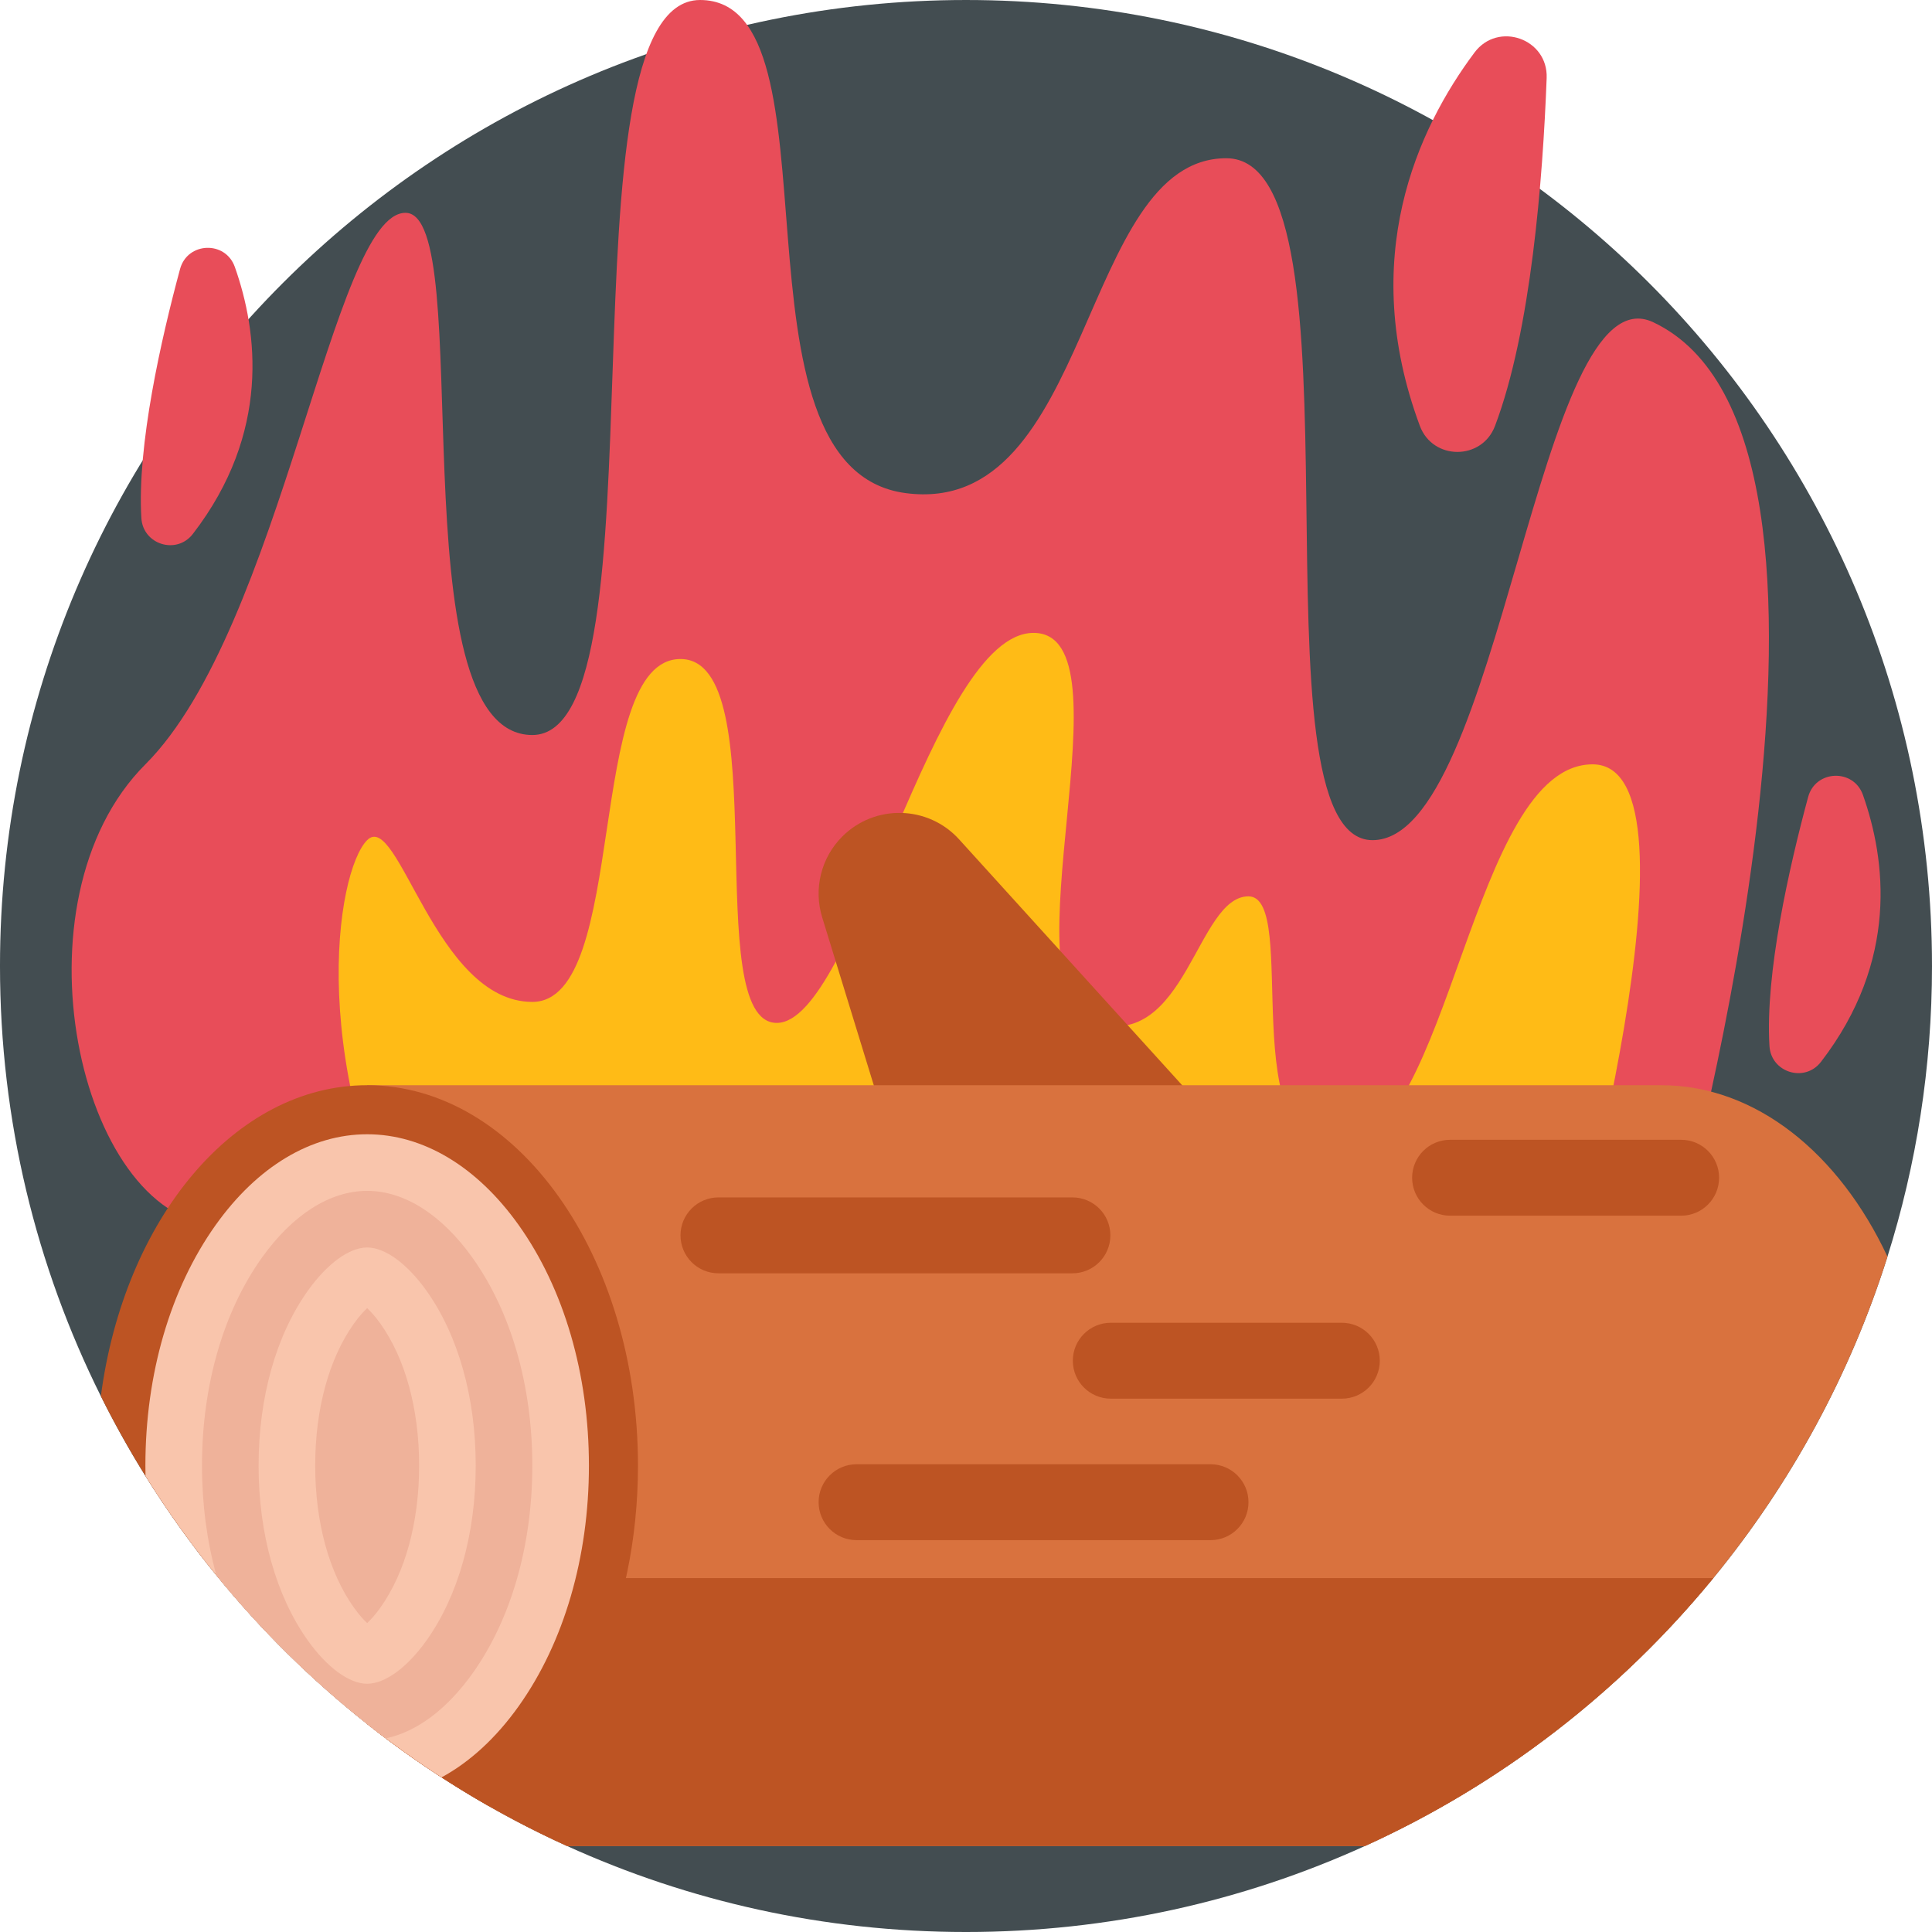 <svg id="Capa_1" enable-background="new 0 0 512 512" height="512" viewBox="0 0 512 512" width="512" xmlns="http://www.w3.org/2000/svg"><g><path d="m512 256c0 26.84-4.14 52.71-11.8 77.02-9.91 31.45-25.73 60.28-46.15 85.19-14.09 17.19-30.38 32.51-48.43 45.53-13.68 9.87-28.38 18.43-43.9 25.47-32.23 14.64-68.02 22.79-105.72 22.79s-73.49-8.15-105.72-22.79c-7.14-3.23-14.1-6.79-20.86-10.64-3.36-1.92-6.68-3.91-9.94-5.98-.83-.51-1.65-1.04-2.47-1.57-3.61-2.34-7.15-4.76-10.62-7.28-1.4-1-2.78-2.02-4.15-3.06-1.66-1.24-3.31-2.51-4.94-3.8-14.72-11.64-28.13-24.86-39.96-39.42-6.8-8.34-13.07-17.12-18.78-26.29-4.26-6.85-8.21-13.91-11.83-21.17-17.11-34.33-26.73-73.04-26.73-114 0-141.38 114.62-256 256-256s256 114.62 256 256z" fill="#434d51"/><path d="m57.141 324.659c-36.155-2.49-54.795-85.916-18.611-122.1s49.681-146.157 68.919-146.157-2.816 138.384 33.622 138.384 5.567-194.786 44.46-194.786 4.938 124.166 54.494 130.682c49.557 6.516 46.084-88.748 84.96-88.748s4.737 180.716 38.748 180.716 43.785-151.745 74.409-137.247c64.341 30.459 7.38 236.766 7.38 236.766" fill="#e84d59"/><path d="m113.02 342.058c-32.552-58.298-23.945-111.183-15.72-119.408s18.084 42.865 43.771 42.865 13.756-90.866 39.269-90.866 4.886 96.431 25.513 96.431 41.29-103.357 68.048-103.357-8.428 95.846 16.006 103.357c24.434 7.512 27.176-33.538 40.954-33.538s-4.364 68.674 24.53 66.594c28.893-2.079 34.622-101.577 66.668-101.577s-7.36 139.499-7.36 139.499" fill="#ffbb16"/><g><path d="m317.92 292.709-63.741-70.264c-8.213-9.053-22.329-9.397-30.972-.753-5.601 5.601-7.649 13.839-5.322 21.411l21.204 69.01" fill="#bd5423"/><path d="m500.2 333.02c-9.91 31.45-25.73 60.28-46.15 85.19-24.77 30.21-56.32 54.66-92.33 71h-211.44c-19.02-8.63-36.79-19.52-52.98-32.33v-169.29h342.93c25.08 0 47.15 18.06 59.97 45.43z" fill="#d9723e"/><path d="m454.05 418.21c-24.77 30.21-56.32 54.66-92.33 71h-211.44c-19.02-8.63-36.79-19.52-52.98-32.33v-38.67z" fill="#bd5423"/><path d="m169.07 388.4c0 39.46-16.14 73.62-39.65 90.17-11.27-6.43-22-13.69-32.12-21.69-29.47-23.3-53.67-52.95-70.57-86.88 6.15-46.88 35.4-82.41 70.57-82.41 39.64 0 71.77 45.14 71.77 100.81z" fill="#bd5423"/><path d="m156.07 388.4c0 24.25-6.61 46.89-18.61 63.75-6.01 8.44-12.96 14.81-20.45 18.87-6.8-4.41-13.37-9.13-19.71-14.14-23.16-18.31-43.07-40.55-58.74-65.71-.02-.92-.03-1.84-.03-2.77 0-24.25 6.61-46.88 18.61-63.74 11.05-15.52 25.31-24.07 40.16-24.07s29.11 8.55 40.16 24.07c12 16.86 18.61 39.49 18.61 63.74z" fill="#f9c5ac"/><path d="m141.07 388.4c0 21.16-5.62 40.71-15.83 55.05-6.8 9.54-14.81 15.51-23 17.23-1.66-1.24-3.31-2.51-4.94-3.8-14.72-11.64-28.13-24.86-39.96-39.42-2.5-9.04-3.81-18.86-3.81-29.06 0-21.15 5.62-40.7 15.83-55.04 8.16-11.46 18.08-17.77 27.94-17.77s19.78 6.31 27.94 17.77c10.21 14.34 15.83 33.89 15.83 55.04z" fill="#efb29a"/><path d="m97.301 446.212c-4.732 0-10.608-4.286-15.72-11.466-8.416-11.821-13.051-28.279-13.051-46.344s4.635-34.524 13.051-46.345c5.111-7.179 10.988-11.465 15.72-11.465s10.608 4.286 15.72 11.466c8.416 11.821 13.051 28.279 13.051 46.344s-4.635 34.524-13.051 46.345c-5.112 7.179-10.989 11.465-15.72 11.465z" fill="#f9c5ac"/><path d="m97.301 430.126c-.94-.869-2.152-2.185-3.5-4.078-6.623-9.303-10.271-22.672-10.271-37.645 0-14.974 3.647-28.343 10.27-37.645 1.348-1.893 2.56-3.209 3.5-4.078.94.869 2.152 2.185 3.5 4.078 6.623 9.303 10.271 22.672 10.271 37.645 0 14.974-3.647 28.343-10.27 37.645-1.348 1.893-2.56 3.209-3.5 4.078z" fill="#efb29a"/><g fill="#bd5423"><path d="m284.205 337.438h-93.809c-5.554 0-10.056-4.502-10.056-10.056 0-5.554 4.502-10.056 10.056-10.056h93.809c5.554 0 10.056 4.502 10.056 10.056 0 5.553-4.502 10.056-10.056 10.056z"/><path d="m320.806 408.154h-93.809c-5.554 0-10.056-4.502-10.056-10.056 0-5.554 4.502-10.056 10.056-10.056h93.809c5.554 0 10.056 4.502 10.056 10.056 0 5.554-4.503 10.056-10.056 10.056z"/><path d="m355.604 370.66h-61.238c-5.554 0-10.056-4.502-10.056-10.056 0-5.554 4.502-10.056 10.056-10.056h61.238c5.554 0 10.056 4.502 10.056 10.056 0 5.554-4.502 10.056-10.056 10.056z"/><path d="m445.523 322.169h-61.238c-5.554 0-10.056-4.502-10.056-10.056 0-5.554 4.502-10.056 10.056-10.056h61.238c5.554 0 10.056 4.502 10.056 10.056 0 5.553-4.503 10.056-10.056 10.056z"/></g></g><g fill="#e84d59"><path d="m396.193 112.879c9.547-25.197 12.681-65.483 13.688-92.204.392-10.411-12.883-15.102-19.121-6.758-15.132 20.238-30.963 54.563-14.495 98.917 3.425 9.225 16.442 9.247 19.928.045z"/><path d="m37.464 137.293c-1.171-19.268 5.255-47.496 10.25-65.991 1.946-7.206 12.026-7.591 14.519-.556 6.047 17.065 9.575 43.914-11.126 70.755-4.305 5.583-13.215 2.829-13.643-4.208z"/><path d="m468.926 277.205c-1.171-19.268 5.255-47.496 10.25-65.991 1.946-7.206 12.026-7.591 14.519-.556 6.047 17.064 9.575 43.914-11.126 70.755-4.306 5.583-13.216 2.829-13.643-4.208z"/></g></g></svg>
